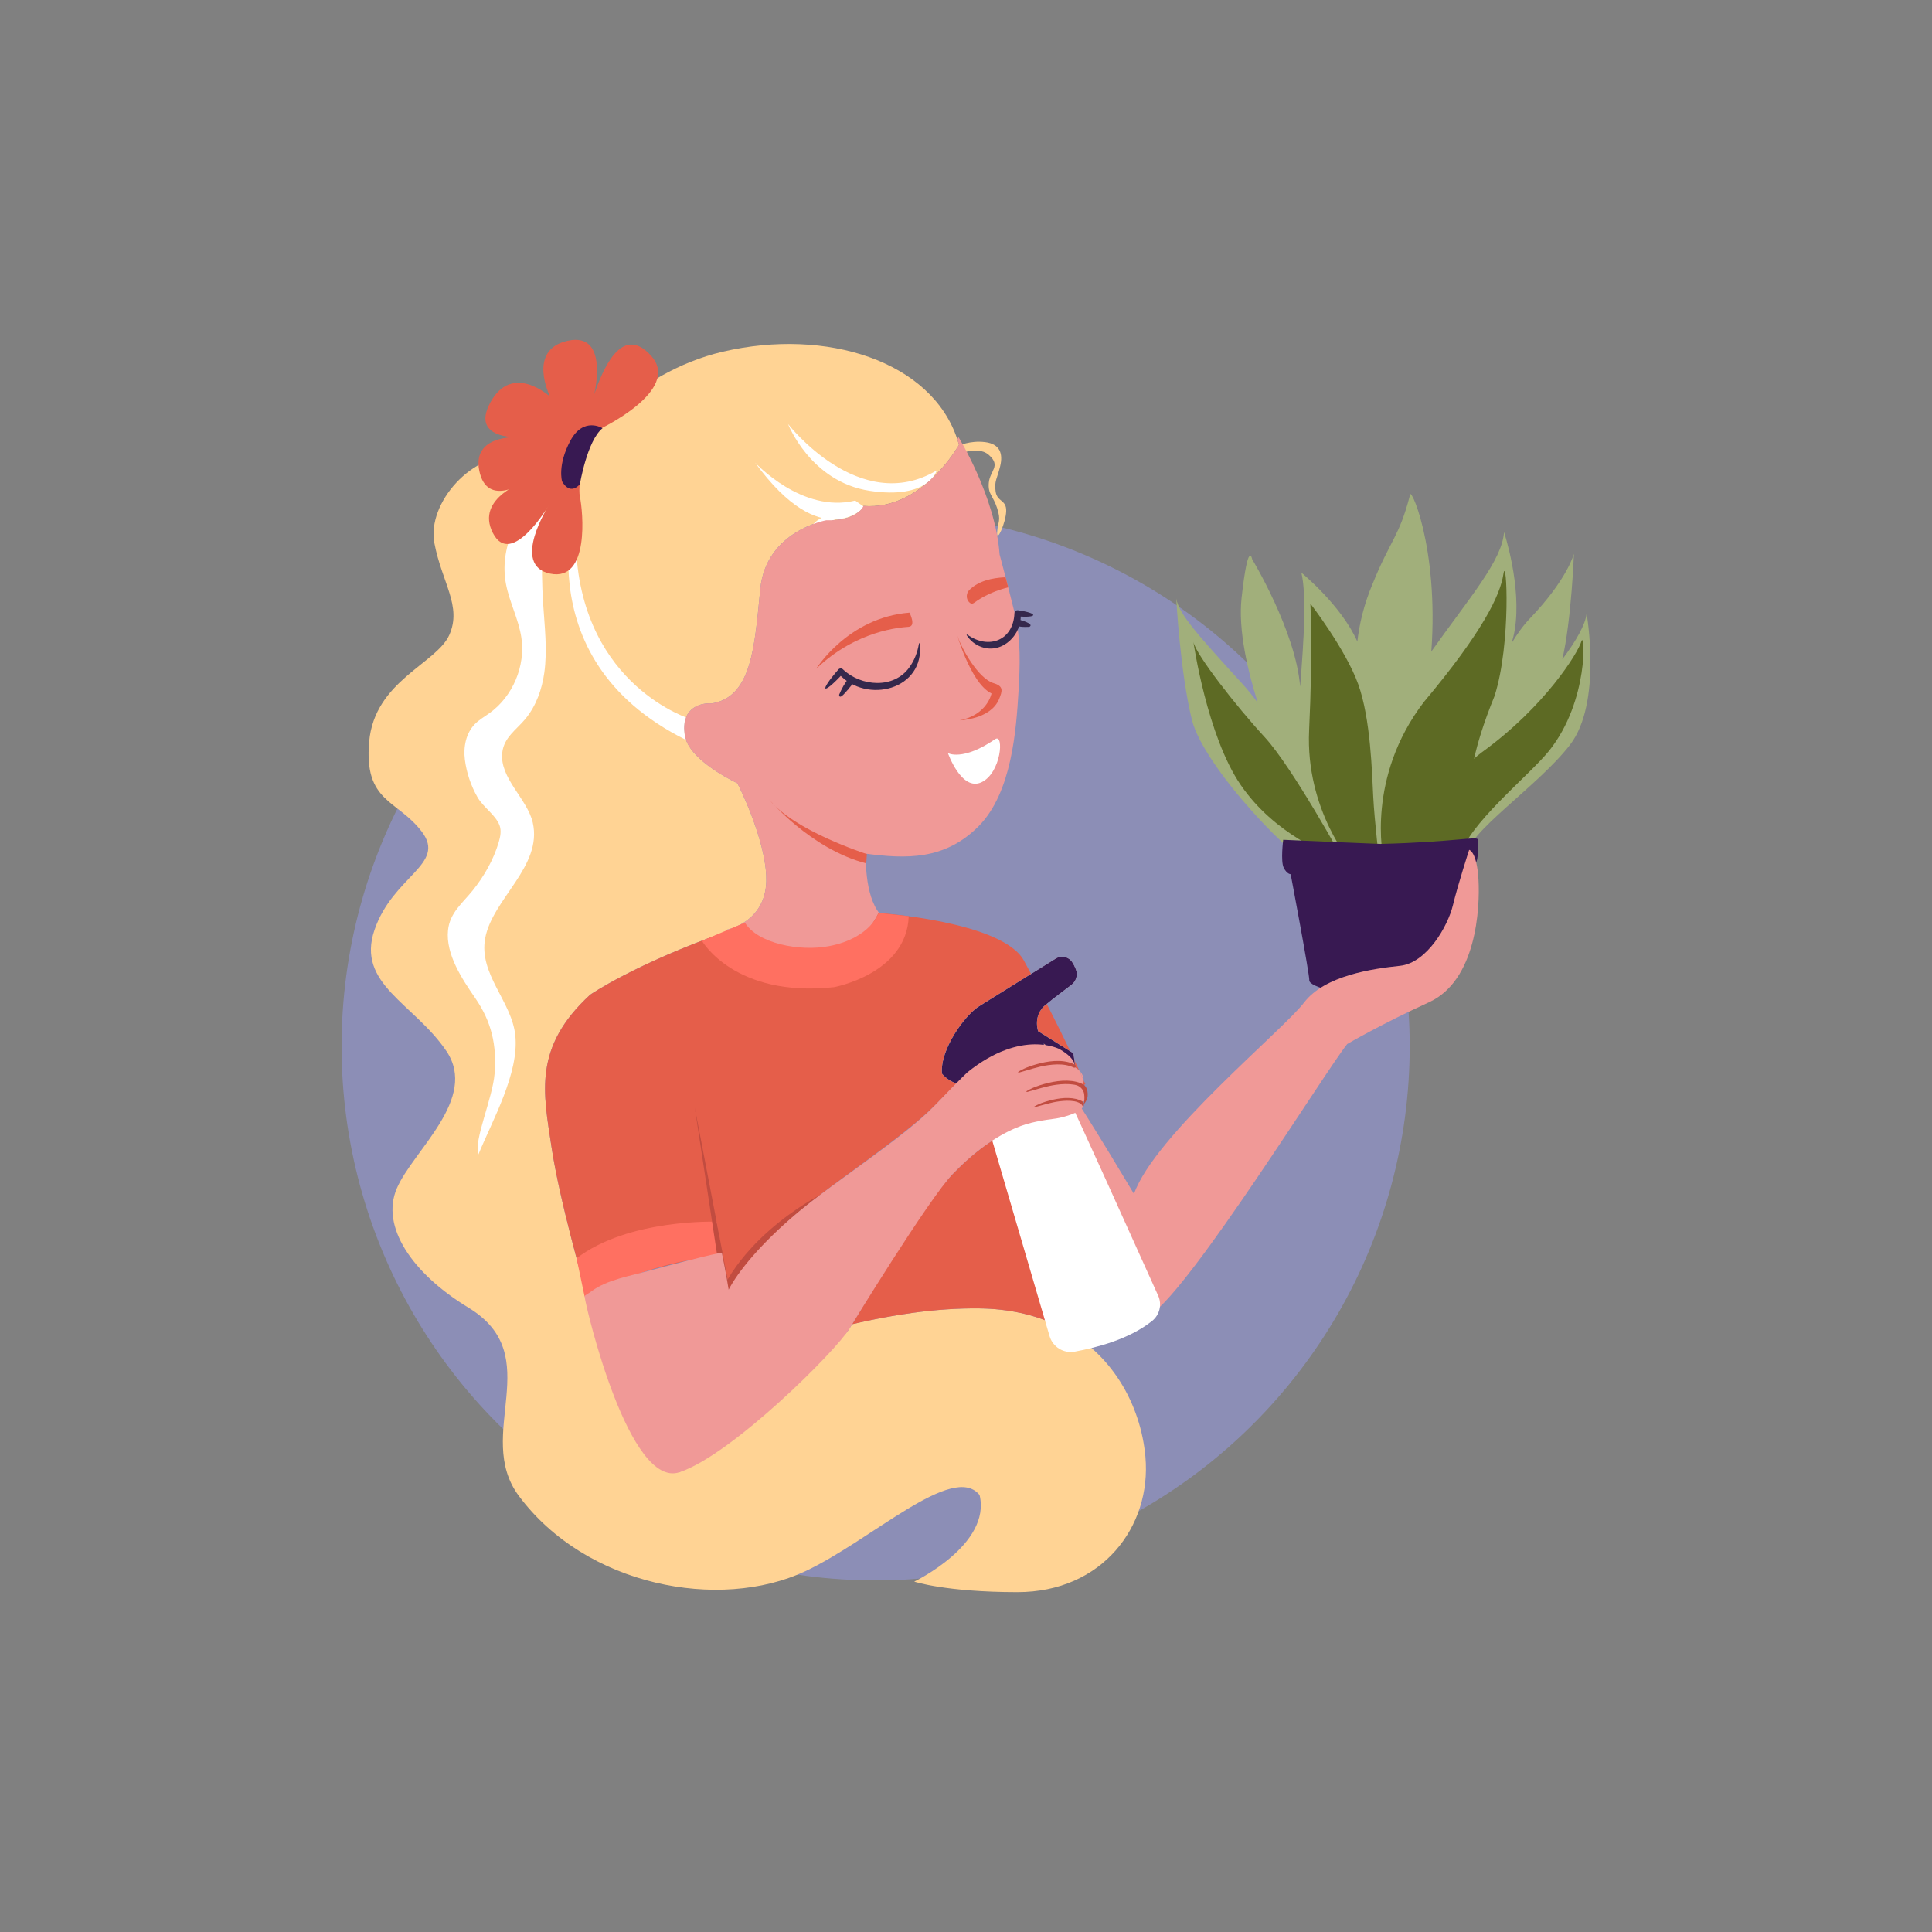 <svg id="Слой_1" enable-background="new 0 0 230.4 230.4" height="512" viewBox="0 0 230.4 230.4" width="512" xmlns="http://www.w3.org/2000/svg"><rect x="0" y="0" width="230.4" height="230.4" fill="#808080" stroke="none"/><g><circle cx="104.423" cy="124.781" fill="#8c8eb6" r="63.689"/></g><g><path d="m136.598 173.735c-.544-6.061-3.906-12.596-10.716-15.762-2.533-1.178-5.543-1.89-9.063-1.937-5.259-.071-10.652.81-15.206 1.884-.054.09-.108.179-.16.268-.053.088-.105.175-.157.261v.001c-1.559 2.608-20.272 17.123-20.272 17.123-6.263-.107-10.616-19.03-10.906-20.944-.027-.177.088-.365.318-.562-.477-.361-.767-.669-.816-.908 0 0-2.899-10.014-3.856-16.413-.957-6.398-2.221-11.831 4.612-18.121 0 0 5.244-3.641 16.443-7.597-.067-.107-.096-.168-.096-.168s4.538-.86 4.663-5.77c.095-3.748-2.236-9.325-3.449-11.689 0 0-.003-.002-.009-.004-.004-.002-.008-.004-.014-.006-.01-.005-.021-.01-.035-.017-.006-.003-.014-.006-.023-.01-.097-.047-.277-.134-.516-.259-.014-.006-.027-.014-.042-.022-.244-.127-.544-.29-.877-.483-.032-.019-.065-.038-.098-.057-.197-.115-.404-.241-.617-.375-.064-.04-.129-.081-.193-.123-.261-.168-.528-.349-.793-.541-.039-.028-.079-.057-.118-.086-.005-.004-.01-.007-.014-.011-.042-.031-.084-.061-.126-.093-.14-.105-.279-.213-.415-.323-.037-.03-.073-.06-.109-.089-.046-.038-.09-.076-.134-.113-.043-.035-.085-.072-.127-.109-.01-.01-.022-.019-.033-.029-.031-.027-.06-.054-.091-.081-.014-.012-.027-.024-.039-.035-.028-.026-.056-.051-.084-.076-.058-.054-.115-.109-.171-.163-.041-.04-.082-.08-.123-.121-.065-.066-.13-.132-.191-.199-.031-.032-.061-.065-.09-.098-.042-.046-.083-.093-.124-.14-.028-.033-.057-.067-.084-.101-.035-.041-.068-.081-.099-.122-.027-.033-.052-.066-.077-.099-.037-.049-.074-.099-.109-.149-.06-.084-.116-.167-.168-.252-.027-.042-.053-.084-.078-.127-.025-.043-.049-.084-.072-.127-.002-.003-.004-.006-.006-.01-.068-.126-.129-.253-.18-.381-.019-.043-.035-.087-.051-.131-.014-.038-.027-.076-.039-.113-.013-.038-.024-.076-.035-.114-.008-.03-.016-.06-.023-.089-.001-.002-.002-.006-.002-.008-.004-.017-.008-.035-.012-.051-.006-.027-.012-.054-.017-.081-.095-.494-.118-.934-.084-1.325.002-.023.004-.045.006-.067.005-.049.011-.097.019-.144.003-.023.007-.047.011-.069.038-.225.097-.431.174-.62.001-.001.001-.002.002-.003.013-.032.027-.064.041-.096.069-.152.15-.292.241-.42.019-.027.039-.053.06-.079.022-.028.043-.056.067-.083.072-.085.149-.164.23-.237.027-.025.054-.048.081-.071.03-.025.06-.048.09-.072.027-.02.054-.04.081-.059.035-.025.07-.048.106-.071.024-.015.049-.031.074-.045.125-.073.255-.138.389-.191.032-.013.064-.026.097-.037.033-.013.067-.024.101-.035.014-.005.029-.01.043-.014.012-.005.024-.008.036-.012.018-.005.036-.01.054-.015.023-.006.045-.013.068-.019.015-.004.03-.008.044-.011.023-.006.047-.012.071-.018.031-.006.06-.013.091-.019.046-.009.092-.018.138-.025.03-.005.06-.009.088-.013.036-.006.072-.01.108-.014.238-.026.479-.03.714-.014.014-.002.027-.004.039-.006.001 0 .002-.001.002-.001 4.693-.829 5.035-6.789 5.707-13.634.684-6.949 7.86-8.202 7.86-8.202 3.759.114 4.443-1.708 4.443-1.708 7.062.57 11.391-7.291 11.391-7.291-.06-.216-.124-.428-.193-.638-3.077-9.346-15.606-13.334-27.95-10.467-10.843 2.52-17.592 11.601-17.592 11.601l-6.629.764c-5.737-.51-11.091 5.737-10.198 10.453.892 4.717 3.314 7.522 1.784 10.963-1.53 3.442-8.924 5.482-9.561 12.748-.637 7.267 3.378 6.869 6.297 10.742 2.918 3.875-3.443 5.228-5.658 11.687-2.214 6.458 4.698 8.744 8.562 14.433 3.864 5.69-3.965 11.869-5.905 16.403-1.94 4.534 1.803 10.122 8.542 14.212 9.467 5.745.597 15.164 6.011 22.447 8.019 10.789 23.94 13.761 34.133 9 7.884-3.684 17.642-13.029 20.815-9.102 1.425 5.908-7.794 10.327-7.794 10.327s3.772 1.251 12.292 1.255c10.107.006 16.026-7.821 15.279-16.137z" fill="#ffd394"/></g><g><path d="m65.101 58.712c-3.566 2.249-5.55 6.776-4.764 10.922.415 2.189 1.513 4.212 1.84 6.415.501 3.381-1.018 6.985-3.79 8.986-.6.433-1.256.799-1.771 1.33-1.058 1.088-1.371 2.734-1.176 4.24.202 1.557.721 3.104 1.502 4.466.687 1.2 2.156 2.108 2.628 3.352.245.646.096 1.37-.101 2.033-.617 2.078-1.737 4.038-3.089 5.725-1.218 1.521-2.738 2.662-2.951 4.753-.294 2.889 1.704 5.852 3.258 8.111 1.942 2.823 2.563 5.596 2.297 8.98-.233 2.969-2.526 8.005-1.927 9.637 1.678-4.087 4.86-9.682 4.397-14.177-.42-4.077-4.393-7.314-3.59-11.613.874-4.68 6.855-8.558 5.671-13.764-.65-2.857-3.976-5.299-3.639-8.348.203-1.837 1.697-2.738 2.766-4.036 1.281-1.555 1.978-3.543 2.251-5.52.377-2.73.033-5.499-.143-8.249-.285-4.444-.128-8.916.467-13.329-.046.028-.091.056-.137.085z" fill="#fff"/></g><g><path d="m189.209 73.161c-.116 1.254-1.214 3.23-2.897 5.47 1.089-4.678 1.384-12.596 1.384-12.596s-.76 3.036-5.25 7.721c-.796.831-1.531 1.857-2.203 2.983.171-.536.308-1.069.394-1.594.864-5.279-1.277-11.697-1.277-11.697-.2 3.382-4.202 7.926-8.67 14.255.932-12.587-2.707-20.383-2.577-18.534-1.243 4.792-2.303 5.238-4.389 10.373-1.107 2.593-1.63 4.993-1.855 6.971-1.909-4.339-6.671-8.219-6.671-8.219.612 2.661.322 7.692-.151 13.595-.514-6.6-5.722-15.199-5.722-15.199s-.472-2.518-1.263 4.63c-.422 3.815.75 8.735 1.935 12.495-.599-.817-1.192-1.557-1.768-2.189-5.302-5.818-7.674-8.409-7.957-10.259 0 0 .473 8.901 1.881 14.524 1.409 5.622 12.657 17.448 15.176 17.711l1.918-.802c.256.223.41.334.41.334l5.333-.583 7.089-.217c-.002-.019-.002-.041-.003-.062l2.716-.06c.099-2.924 8.591-8.395 12.442-13.394 3.851-4.999 1.975-15.658 1.975-15.658z" fill="#a1af7b"/></g><g><path d="m125.883 157.973c-2.533-1.178-5.543-1.89-9.063-1.937-5.259-.071-10.652.81-15.206 1.884 3.464-5.779 9.139-14.942 12.013-17.93 2.543-2.644 5.068-4.425 7.487-5.467.393 4.156 3.041 13.812 3.759 17.294.55 2.667.854 4.835 1.01 6.155z" fill="#e55e4a"/></g><g><path d="m90.046 55.166s5.6 6.094 11.941 4.529l1.084.774c0-0-5.031 5.691-13.025-5.303z" fill="#fff"/></g><g><path d="m93.979 50.563s8.506 11.027 17.733 5.536c0 0-.945 3.511-8.011 2.43-7.066-1.08-9.722-7.966-9.722-7.966z" fill="#fff"/></g><g><path d="m101.36 61.5s-4.095.495-3.69 2.7c.405 2.205 3.195 6.481 1.305 8.011-1.89 1.53-4.771 2.43-5.086 4.276-.315 1.845 1.53 3.781.72 5.986-.81 2.205-4.726 1.305-5.491 4.14-.52 1.925.585 4.726 2.97 4.231 0 0-4.726 1.62-4.681-3.961.019-2.262 4.366-3.466 5.266-4.726.9-1.26-.27-1.8-.585-4.681-.315-2.88 2.566-4.366 4.681-5.851 2.116-1.485.225-3.196-.315-6.481-.54-3.286 2.16-3.646 3.6-4.096 1.44-.45 1.305.45 1.305.45z" fill="#fff"/></g><g><path d="m113.647 54.479s2.79-1.53 4.276-.225c1.485 1.305.135 1.89 0 3.286-.135 1.395.495 1.53.99 3.06.495 1.53.09 1.53 0 2.88-.09 1.35 1.035-1.125 1.08-2.52.045-1.395-1.08-1.08-1.26-2.34-.18-1.26.18-1.53.54-3.016.36-1.485 0-2.655-1.8-2.88-1.8-.225-3.195.45-3.195.45z" fill="#ffd394"/></g><g><path d="m121.464 82.433c-.273 4.598-.805 12.093-4.743 16.079-4.085 4.134-8.777 3.895-13.462 3.294 0 0-.236 4.974 1.706 7.222 0 0-.422 5.9-8.469 5.708-5.451-.13-8.001-1.861-9.079-2.965-.309-.316-.497-.581-.598-.742-.067-.107-.096-.168-.096-.168s4.538-.86 4.663-5.77c.095-3.748-2.236-9.325-3.449-11.689 0 0-.003-.002-.009-.004-.004-.002-.008-.004-.014-.006-.01-.005-.021-.01-.035-.017-.006-.003-.014-.006-.023-.01-.097-.047-.277-.134-.516-.259-.014-.006-.028-.014-.042-.022-.244-.127-.544-.29-.877-.483-.033-.019-.065-.038-.098-.057-.197-.115-.404-.241-.617-.375-.064-.04-.129-.081-.193-.123-.261-.168-.528-.349-.793-.541-.039-.029-.079-.057-.118-.086-.005-.004-.01-.007-.014-.011-.043-.031-.084-.062-.126-.093-.14-.105-.279-.213-.415-.323-.037-.03-.073-.06-.109-.089-.046-.038-.09-.076-.134-.113-.043-.036-.085-.072-.127-.109-.01-.01-.022-.019-.033-.029-.031-.027-.061-.055-.091-.081-.014-.012-.027-.024-.039-.035-.028-.026-.056-.051-.084-.076-.058-.054-.115-.109-.171-.163-.042-.041-.083-.081-.123-.121-.065-.066-.13-.132-.191-.199-.03-.032-.06-.065-.09-.098-.042-.046-.083-.093-.124-.14-.028-.033-.056-.067-.084-.101-.034-.041-.067-.081-.099-.122-.027-.033-.051-.066-.077-.099-.037-.049-.074-.099-.109-.149-.059-.083-.115-.167-.168-.252-.027-.042-.053-.084-.078-.127-.025-.042-.048-.084-.072-.127-.002-.003-.004-.006-.006-.01-.068-.126-.128-.253-.18-.381-.018-.043-.035-.087-.051-.131-.014-.038-.027-.076-.039-.113-.013-.038-.024-.076-.035-.114-.008-.03-.016-.059-.023-.088-.001-.002-.002-.006-.002-.008-.004-.017-.008-.035-.012-.051-.006-.027-.012-.054-.017-.081-.095-.494-.118-.934-.084-1.325.002-.023.004-.045.006-.067.005-.049.011-.097.019-.144.003-.023.007-.047.011-.069.038-.225.097-.431.174-.62.001-.001.001-.002.002-.003.013-.032.027-.064.041-.096.069-.152.15-.292.241-.42.019-.027.039-.053.06-.079.022-.028.043-.056.067-.083.072-.085.149-.164.23-.237.027-.024.054-.048.081-.071.03-.025.06-.048.09-.072.027-.02.054-.039.081-.059.035-.025.07-.048.106-.071.024-.015.049-.031.074-.045.125-.073.255-.138.389-.191.031-.013.064-.026.097-.037.033-.013.067-.024.101-.035.014-.005.029-.01.043-.014.012-.005.024-.008.036-.012.018-.005.036-.01.054-.015.023-.006.045-.013.068-.019.015-.004.03-.008.044-.011.023-.006.047-.012.071-.018.03-.006.06-.013.091-.019.046-.009.092-.018.138-.025.029-.005.059-.009.088-.013.036-.006.072-.01.108-.014.238-.026.479-.03.714-.014.005 0 .01.001.015.001 0 0 .008-.002.024-.007.001 0 .002-.001.002-.001 4.693-.829 5.035-6.789 5.707-13.634.684-6.949 7.86-8.202 7.86-8.202 3.759.114 4.443-1.708 4.443-1.708 7.062.57 11.391-7.291 11.391-7.291-.06-.216-.124-.428-.193-.638.044-.093.089-.188.131-.284 0 0 4.396 7.054 4.907 14.006 0 0 .314 1.171.716 2.715.1.382.205.787.312 1.202.278 1.08.568 2.231.812 3.24.703 2.915.593 6.187.417 9.149z" fill="#f09997"/></g><g><path d="m81.805 88.24c-19.876-9.866-12.816-29.385-12.816-29.385-2.498 19.552 9.948 25.583 12.815 26.702-.233.572-.302 1.306-.126 2.225.029.154.072.306.127.457z" fill="#fff"/></g><g><path d="m171.012 102.14s.395-8.581 5.722-12.437c7.474-5.41 11.444-11.823 11.853-13.218.409-1.394.934 7.083-3.853 13.051-2.396 2.987-9.809 8.868-10.627 12.66z" fill="#5d6a24"/></g><g><path d="m164.966 102.274s-2.086-9.522 4.847-18.568c6.984-8.332 9.099-12.728 9.474-15.235.375-2.507.957 8.268-1.058 14.535-2.726 6.663-2.794 9.813-2.794 9.813s-4.183 5.014-3.357 9.454z" fill="#5d6a24"/></g><g><path d="m161.217 102.99s-5.548-6.374-5.098-15.899c.45-9.525.15-15.111.15-15.111s4.198 5.443 5.698 9.597c1.5 4.154 1.649 10.599 1.799 13.464.15 2.865.75 7.949.75 7.949z" fill="#5d6a24"/></g><g><path d="m160.304 102.775s-6.135-11.244-9.509-14.896c-3.374-3.652-8.172-9.811-8.472-11.315 0 0 1.609 11.201 5.657 17.074 4.049 5.872 10.225 8.207 12.324 9.138z" fill="#5d6a24"/></g><g><path d="m113.045 89.812s1.613 4.582 3.989 3.481c2.376-1.1 2.732-5.889 1.639-5.141-3.886 2.662-5.629 1.66-5.629 1.66z" fill="#fff"/></g><g><path d="m103.378 101.853s-8.714-2.774-11.681-6.541c0 0 4.971 5.945 11.607 7.65z" fill="#e55e4a"/></g><g><path d="m97.339 79.75s3.789-6.115 11.123-6.689c0 0 .833 1.617-.109 1.69-.942.073-6.196.399-11.014 5z" fill="#e55e4a"/></g><g><path d="m120.236 70.044c-2.357.579-3.714 1.587-4.083 1.852-.233.167-.437.074-.602-.106-.376-.415-.334-1.06.066-1.453 1.064-1.044 2.662-1.435 4.306-1.496.099.382.205.787.312 1.202z" fill="#e55e4a"/></g><g><path d="m114.25 76.004c-.37-1.173 1.388 5.447 3.993 6.695 0 0-.488 2.551-3.799 3.202 0 0 3.699-.092 4.705-2.54.392-.953.555-1.53-.64-1.884-1.905-.565-3.888-4.3-4.259-5.473z" fill="#e55e4a"/></g><g><path d="m80.559 161.489s-.264-6.127 3.821-12.188l.772-.949c0-0-4.297 9.352-4.593 13.137z" fill="#e97c77"/></g><g><path d="m128.701 127.658c-2.848-6.25-6.617-13.142-6.617-13.142-2.611-4.649-17.314-5.643-17.314-5.643-2.192 4.355-5.617 4.988-5.617 4.988-6.835 2.122-11.295-3.193-11.295-3.193-.352.121-.698.241-1.039.362-11.199 3.957-16.443 7.597-16.443 7.597-6.833 6.29-5.569 11.723-4.612 18.121.957 6.398 3.856 16.412 3.856 16.412.049.238.339.546.816.908 1.125-.962 5.003-2.116 8.619-3.033 3.653-.928 7.036-1.612 7.036-1.612.467 2.263.808 3.823.808 3.823 1.043-2.075 3.861-4.994 8.276-8.678 4.415-3.684 12.631-9.046 16.309-12.738 3.678-3.691 3.925-3.986 3.925-3.986 6.468-5.172 10.961-2.724 10.961-2.724 2.153 1.258 1.767 2.138 1.767 2.138.232.122.418.257.564.401z" fill="#e55e4a"/></g><g><path d="m129.146 129.429c.034-.113.088-.335.078-.607.07.159.139.316.208.473 0 0-.092.045-.286.134z" fill="#e55e4a"/></g><g><path d="m164.619 100.643s-8.626-.349-11.59-.493c0 0-.326 2.555.059 3.329.386.774.83.774.83.774s2.253 11.889 2.223 12.663c-.03.773 4.12 1.905 8.715 1.847 4.594-.057 7.084-1.102 7.885-1.675.8-.573 2.342-13.351 2.342-13.351s.37-.193.844-.737c.474-.544.282-2.328.312-2.844.03-.516-2.46.258-11.62.487z" fill="#381952"/></g><g><path d="m122.739 148.439s9.622 11.586 14.501 8.324c4.88-3.262 20.849-29.071 23.423-32.259 0 0 4.114-2.41 9.753-4.982 5.639-2.572 6.092-11.19 5.9-14.598-.192-3.407-1.114-3.575-1.114-3.575s-1.342 4.145-1.937 6.608c-.594 2.463-3.092 6.877-6.312 7.22-3.22.343-8.964 1.127-11.444 4.39-2.48 3.264-17.848 15.871-20.278 22.815 0 0-5.222-8.784-7.559-12.22 0 0-6.574 1.497-7.8 2.057-1.226.56 2.235 14.317 2.867 16.22z" fill="#f09997"/></g><g><path d="m129.224 128.822c-.17-.384-.344-.772-.523-1.164.395.382.512.813.523 1.164z" fill="#f09997"/></g><g><g><path d="m122.75 74.756c-.463.014-2.016.108-1.785-.656.063-.148.211-.234.363-.226.266.003 2.104.528 1.422.881z" fill="#35284c"/></g><g><path d="m115.355 75.681c2.569 1.835 5.494.68 5.622-2.555.006-.212.195-.376.406-.353 2.487.349 2.43.945-.083.727-.001.011.423-.421.407-.373.262 2.494-2.146 4.912-4.646 4.034-.755-.259-1.382-.77-1.78-1.413-.027-.048.029-.097.074-.066z" fill="#35284c"/></g></g><g><g><path d="m100.068 82.852c.299-.714.668-1.391 1.159-1.988.136-.151.369-.163.52-.027.388.455-.368.997-.592 1.378-.2.157-1.043 1.367-1.087.636z" fill="#35284c"/></g><g><path d="m109.688 76.747c.622 5.483-6.329 7.304-9.688 3.584-.036-.016.541-.007.533-.012-2.455 2.654-2.936 2.256-.544-.489.145-.16.396-.158.543-.002 2.15 2.044 6.056 2.356 7.909-.24.588-.802.975-1.786 1.148-2.838-0-.057.092-.061.099-.004z" fill="#35284c"/></g></g><g><path d="m83.714 112.199s3.863 6.798 15.734 5.526c0 0 8.696-1.575 8.921-8.465l-3.6-.387s-.936 2.996-5.878 3.952c-3.543.685-8.547-.316-10.053-2.796z" fill="#ff7061"/></g><g><path d="m69.716 154.629s9.463-4.922 16.473-4.68l-.728-4.256s-10.511-.379-16.7 4.363z" fill="#ff7061"/></g><g><path d="m82.854 132.077 4.046 21.168-.71.822z" fill="#c14c40"/></g><g><path d="m97.757 142.528s-11.568 5.823-13.154 15.921c0 0 2.138-7.633 13.154-15.921z" fill="#c14c40"/></g><g><path d="m71.429 51.216s9.905-4.623 6.243-8.758c-3.663-4.135-5.984 2.204-6.811 4.567 0 0 1.847-7.459-3.125-6.393s-2.131 6.677-2.131 6.677-4.475-4.12-7.103.639 3.978 4.191 3.978 4.191-6.251-.639-5.328 3.978c.923 4.617 5.683 1.208 5.683 1.208s-6.251 1.989-4.049 6.251c2.202 4.262 6.677-3.339 6.677-3.339s-4.617 7.174.142 8.169c4.759.994 3.907-7.459 3.552-9.163-.355-1.705.835-6.694 2.273-8.027z" fill="#e55e4a"/></g><g><path d="m71.855 51.067s-2.273-1.421-3.836 1.492c-1.563 2.912-.994 4.83-.994 4.83s.852 1.776 2.131.355c0 0 .852-5.185 2.699-6.677z" fill="#381952"/></g><g><path d="m138.118 154.516c-2.718-6-10.052-22.381-10.991-24.11 0 0-1.394-3.647-2.662-5.955l3.782 2.833-.241-1.677-4.212-2.638c-.449-1.631.318-2.72.927-3.152.984-.834 2.258-1.75 3.077-2.391.56-.438.764-1.193.498-1.851-.115-.283-.261-.582-.444-.854-.432-.639-1.295-.816-1.95-.409-2.106 1.308-7.716 4.793-9.14 5.686-1.764 1.106-4.695 5.229-4.428 8.036 0 0 1.215 1.719 4.075 1.429l8.757 29.878c.381 1.3 1.686 2.098 3.017 1.847 2.699-.51 6.465-1.474 9.205-3.652.906-.721 1.209-1.964.731-3.019z" fill="#fff"/></g><g><path d="m116.407 129.462.037.128c.269-.455.605-.87 1.01-1.245.658-.709 1.438-1.209 2.339-1.503.866-.455 5.081-1.647 4.672-2.391l3.782 2.833-.241-1.677-4.212-2.638c-.449-1.631.318-2.72.927-3.152.984-.834 2.258-1.75 3.077-2.391.56-.438.764-1.193.498-1.851-.115-.283-.261-.582-.444-.854-.432-.639-1.295-.816-1.95-.409-2.105 1.308-7.716 4.793-9.14 5.686-1.764 1.106-4.695 5.229-4.428 8.036 0-0 1.215 1.719 4.075 1.429z" fill="#381952"/></g><g><path d="m129.118 129.508s.011-.028.027-.079c.034-.113.088-.335.078-.607-.17-.384-.344-.772-.523-1.164-.146-.143-.331-.278-.564-.401 0 0 .386-.88-1.767-2.138 0 0-4.493-2.447-10.961 2.724 0 0-.583.488-3.925 3.986-3.599 3.768-11.893 9.054-16.309 12.738-4.415 3.684-7.234 7.166-8.276 9.241 0 0-.341-2.123-.808-4.386-.042-.197-8.032 1.95-8.644 2.116-2.237.606-5.046 1.064-6.923 2.458-.031.023-.06.047-.089.071-.23.196-.747.385-.72.562.29 1.913 5.366 22.922 11.309 20.944 6.294-2.095 18.713-14.515 20.272-17.123.104-.173 9.456-15.472 12.33-18.459 2.543-2.644 5.068-4.425 7.487-5.467 1.683-.726 3.328-.935 4.866-1.146.87-.12 3.996-.977 2.97-1.874 0.0 0 1.324-.423.169-1.997z" fill="#f09997"/></g><g><g><path d="m127.118 127.013c.317.063.632.154.919.295.09.044.198.006.242-.084.042-.087.008-.191-.075-.237-.267-.149-.553-.255-.845-.328-1.393-.34-2.995-.004-4.335.432-.414.135-.818.3-1.204.503-.128.069-.255.139-.377.222-.049.035-.019.12.048.103 1.148-.31 2.32-.737 3.501-.894.703-.099 1.425-.134 2.126-.012z" fill="#c14c40"/></g><g><path d="m129.174 129.293c-.015 0-.031 0-.046.001-.114-.063-.341-.177-.783-.287-1.394-.334-2.995-.01-4.334.413-.414.13-.818.291-1.203.488-.128.067-.255.135-.377.216-.049.034-.019.117.048.101 1.147-.3 2.318-.714 3.498-.865.702-.095 1.425-.128 2.126-.008.06.012.12.024.179.038.519.121.926.54 1.008 1.067.075.485 0.0.946-.042 1.149-.008-.041-.02-.081-.041-.121-.016-.03-.049-.061-.093-.093-.012-.031-.036-.059-.068-.076-.225-.119-.467-.205-.713-.265l-0-0c-1.175-.276-2.523-.014-3.65.328-.348.106-.688.236-1.012.396-.108.055-.214.11-.317.176-.042.028-.015.096.041.082.966-.243 1.952-.578 2.946-.699.592-.076 1.2-.102 1.791-.002.092.018.184.039.275.063.804.268.74.696.74.696s.122-.199.112-.416c.101-.119.399-.505.442-.928.096-.949-.382-1.355-.525-1.454z" fill="#c14c40"/></g><g><path d="m129.134 129.268s.015.008.04.025c.201-.001.329.014-.04-.025z" fill="#c14c40"/></g></g></svg>